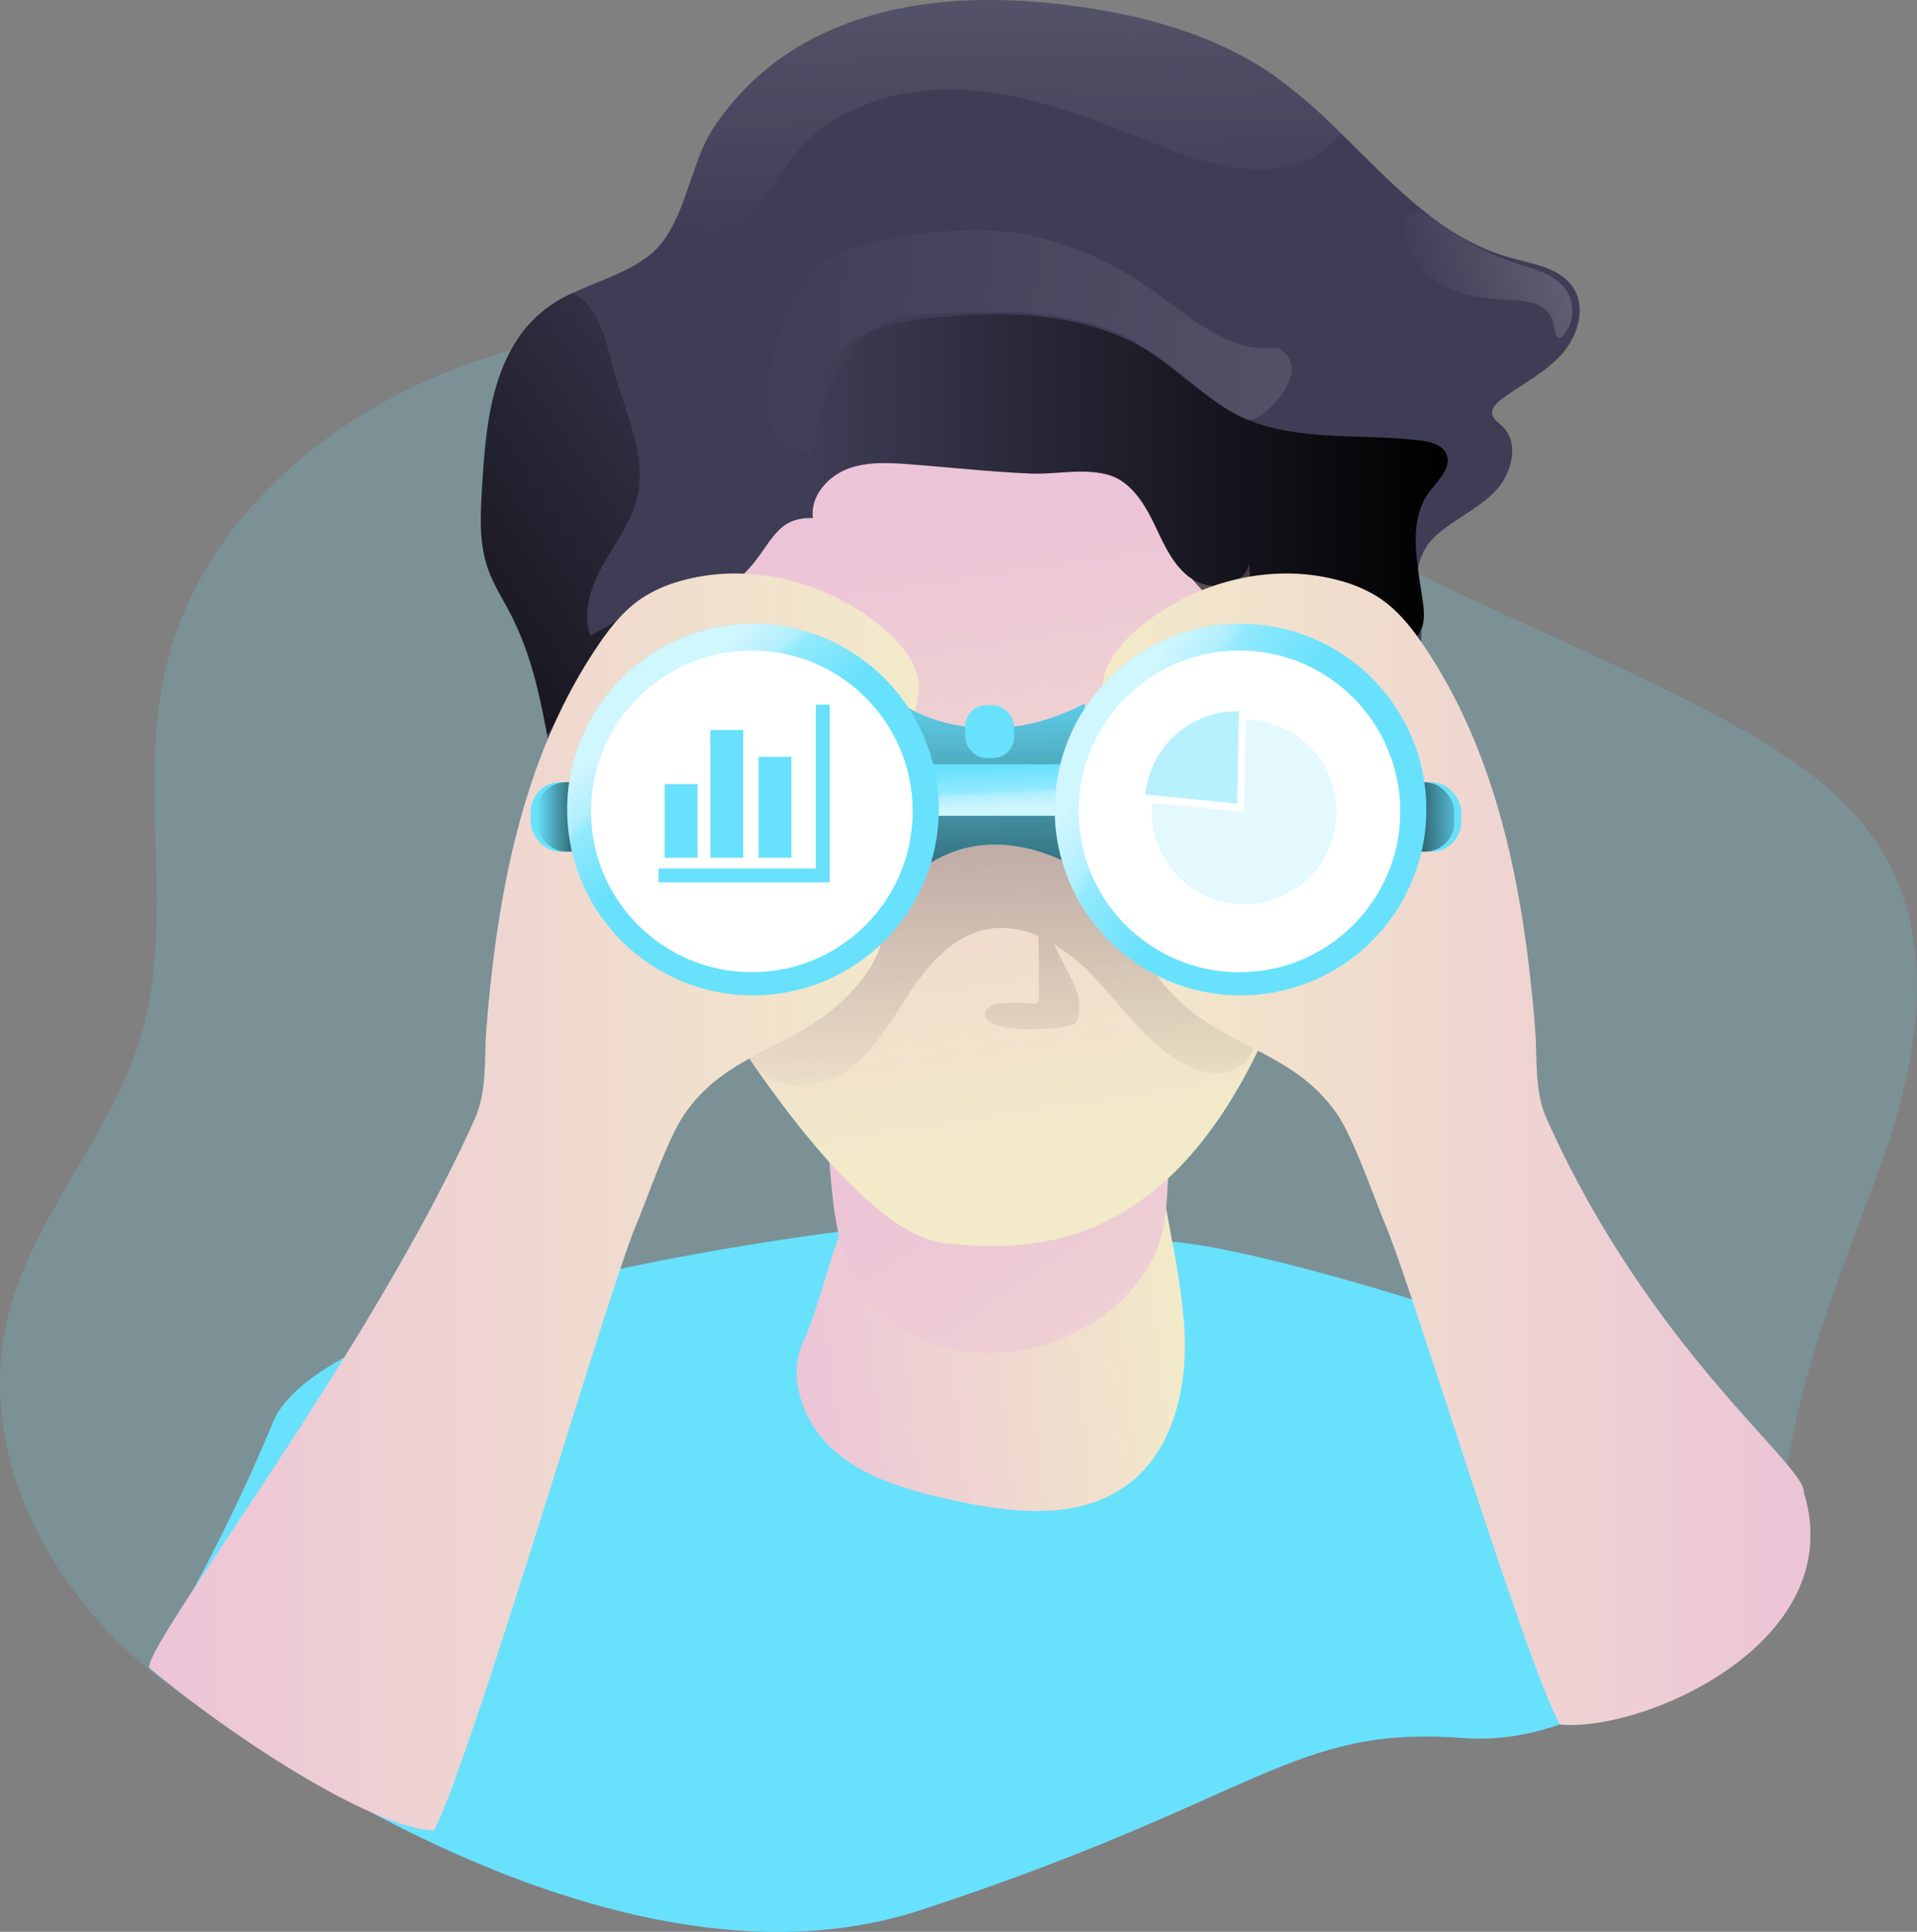 <svg id="Layer_1" data-name="Layer 1" xmlns="http://www.w3.org/2000/svg" xmlns:xlink="http://www.w3.org/1999/xlink" width="567.43" height="571.7" viewBox="0 0 567.43 571.7">
  <rect x="0" y="0" width="567.43" height="571.7" fill="#808080" stroke="none"/>
  <defs>
    <linearGradient id="linear-gradient" x1="232.39" y1="453.74" x2="348.21" y2="453.74" gradientTransform="translate(-42.81 -35.54) rotate(-6.35)" gradientUnits="userSpaceOnUse">
      <stop offset="0" stop-color="#ecc4d7"/>
      <stop offset="0.42" stop-color="#efd4d1"/>
      <stop offset="1" stop-color="#f2eac9"/>
    </linearGradient>
    <linearGradient id="linear-gradient-2" x1="289.69" y1="337.18" x2="429.19" y2="541.51" gradientTransform="matrix(1, 0, 0, 1, 0, 0)" xlink:href="#linear-gradient"/>
    <linearGradient id="linear-gradient-3" x1="294.94" y1="158.22" x2="322.72" y2="344.9" gradientTransform="matrix(1, 0, 0, 1, 0, 0)" xlink:href="#linear-gradient"/>
    <linearGradient id="linear-gradient-4" x1="301.83" y1="337.53" x2="312.21" y2="-76.74" gradientUnits="userSpaceOnUse">
      <stop offset="0" stop-opacity="0"/>
      <stop offset="0.99"/>
    </linearGradient>
    <linearGradient id="linear-gradient-5" x1="240.62" y1="108.84" x2="74.78" y2="221.71" xlink:href="#linear-gradient-4"/>
    <linearGradient id="linear-gradient-6" x1="244.06" y1="146.56" x2="433.53" y2="146.56" xlink:href="#linear-gradient-4"/>
    <linearGradient id="linear-gradient-7" x1="49.16" y1="360.38" x2="277" y2="360.38" gradientTransform="matrix(1, 0, 0, 1, 0, 0)" xlink:href="#linear-gradient"/>
    <linearGradient id="linear-gradient-8" x1="158.83" y1="241.75" x2="178.8" y2="241.75" xlink:href="#linear-gradient-4"/>
    <linearGradient id="linear-gradient-9" x1="-1130.94" y1="344.8" x2="-921.41" y2="344.8" gradientTransform="matrix(-1, 0, 0, 1, -590.01, 0)" xlink:href="#linear-gradient"/>
    <linearGradient id="linear-gradient-10" x1="435.65" y1="241.3" x2="407.92" y2="242.12" xlink:href="#linear-gradient-4"/>
    <linearGradient id="linear-gradient-11" x1="299.66" y1="202.87" x2="301.98" y2="320.57" xlink:href="#linear-gradient-4"/>
    <linearGradient id="linear-gradient-12" x1="295.63" y1="226.53" x2="296.21" y2="239.26" gradientUnits="userSpaceOnUse">
      <stop offset="0.02" stop-color="#fff" stop-opacity="0"/>
      <stop offset="0.58" stop-color="#fff" stop-opacity="0.39"/>
      <stop offset="0.68" stop-color="#fff" stop-opacity="0.68"/>
      <stop offset="1" stop-color="#fff"/>
    </linearGradient>
    <linearGradient id="linear-gradient-13" x1="217.76" y1="233.66" x2="195.38" y2="207.81" xlink:href="#linear-gradient-12"/>
    <linearGradient id="linear-gradient-14" x1="365.55" y1="238.58" x2="329.66" y2="216.97" xlink:href="#linear-gradient-12"/>
    <linearGradient id="linear-gradient-15" x1="303.93" y1="81.59" x2="301.33" y2="-233.59" xlink:href="#linear-gradient-12"/>
    <linearGradient id="linear-gradient-16" x1="421.14" y1="92.9" x2="543.28" y2="58.75" xlink:href="#linear-gradient-12"/>
    <linearGradient id="linear-gradient-17" x1="209.56" y1="100.28" x2="974.97" y2="168" xlink:href="#linear-gradient-12"/>
  </defs>
  <title>Analyze Market</title>
  <g>
    <path d="M560.86,351.85c11.21-30.19,18.14-65.42,2.32-93.47C552.43,239.32,533,227,513.62,216.72c-55.47-29.42-117.19-48.92-165.23-89.35-7.86-6.62-15.44-13.85-24.76-18.18-9.88-4.6-21-5.59-31.87-6.48-47-3.81-95.24-6.63-140.35,7.05s-87,47.32-97.49,93.27c-8.07,35.49,3.16,73.66-7.26,108.53C38,340.47,15.36,363.78,7.71,393-5.1,441.79,29.53,493.33,74.85,515.54s98.2,21.59,148.5,17.51c25.29-2.06,50.62-4.89,75.14-11.4,22-5.82,43.41-14.62,66.08-16.07,35.37-2.26,74.59,12.77,104.24-6.64,10.35-6.76,18.05-17.08,28.63-23.46,21.9-13.21,32.79-16.78,37.59-42.43C540.38,404.45,550.77,379,560.86,351.85Z" transform="translate(-5.02 -4.67)" fill="#68e1fd" opacity="0.18" style="isolation: isolate"/>
    <path d="M254,369.09S101.46,387.39,85.7,425.82s-36.53,72.39-36.53,72.39S176.57,603,277.54,569.93,387,515.2,438,519s93.42-52.84,93.42-76.43-157.72-72-183.13-70.46S254,369.09,254,369.09Z" transform="translate(-5.02 -4.67)" fill="#68e1fd"/>
    <path d="M257.57,367.63c0,5.4-1.46-3.49-3.62,1.46-2.88,6.58-7.7,25.6-10.89,32-5.49,11-.18,25.05,9.16,33.11s21.71,11.48,33.74,14.19c17.79,4,38.12,6.53,52.77-4.32,14-10.36,18-29.73,16.82-47.09a221.85,221.85,0,0,0-3.69-25.63L341.52,315a6.34,6.34,0,0,0-1-2.73c-1.13-1.47-3.24-1.64-5.09-1.67-19.35-.22-50.6.36-67.52,11.17C252.12,331.87,257.51,349.3,257.57,367.63Z" transform="translate(-5.02 -4.67)" fill="url(#linear-gradient)"/>
    <path d="M256.62,380.07c5.71,12.35,17.87,21.22,31.19,24s27.54-.2,39.25-7.13c9.58-5.67,17.82-14.26,21.2-24.87,1.89-6,2.2-12.3,2.5-18.55l.85-17.93c-5.43,7.87-15.29,11.45-24.76,12.78-23.85,3.36-44.61-5.3-66.92-11.86-10.48-3.08-10.28,3.32-9.44,12.19C251.48,359.19,252.14,370.38,256.62,380.07Z" transform="translate(-5.02 -4.67)" fill="url(#linear-gradient-2)"/>
    <path d="M218.65,305.39s38.79,64.16,65.89,67.17,67.9,1.89,96.75-65.6,34-157.28-12-173.27C369.3,133.69,143.8,73.48,218.65,305.39Z" transform="translate(-5.02 -4.67)" fill="url(#linear-gradient-3)"/>
    <path d="M377.91,308c-.82,4.3-1.85,9-5.2,11.78-4.61,3.88-11.7,2.62-17-.2-10.85-5.73-18.05-16.35-26.45-25.3a59,59,0,0,0-12.32-10.2l4.88,9.71a27.11,27.11,0,0,1,2.3,5.54,13.61,13.61,0,0,1,0,6.56,3.09,3.09,0,0,1-.57,1.34,3.31,3.31,0,0,1-1.66.91,32.54,32.54,0,0,1-8.11,1c-4.81.19-9.75.36-14.26-1.31-1.35-.5-2.83-1.41-2.95-2.85-.17-2,2.35-3.12,4.37-3.39,2.72,0,5.31-.34,8-.08,3.7.35,3.56.65,3.58-3.21,0-5.52-.08-11-.13-16.58a25.62,25.62,0,0,0-15.28-2.05C287,281.65,279.66,290.28,274,298.86s-10.92,18-19.66,23.49c-9.71,6.07-26.91,4.84-28.52-8.59-1.71-14.29,6.61-31.92,14.6-43.2a82.1,82.1,0,0,1,44-31.19c6.29-1.81,12.92-2.85,19.41-2,7.18.94,13.86,4.13,20.39,7.27l34.23,16.44c5.86,2.82,11.94,5.8,16,10.88C382.18,281.71,380.24,295.75,377.91,308Z" transform="translate(-5.02 -4.67)" fill="url(#linear-gradient-4)"/>
    <path d="M446.71,127c.17,1.63,1.77,2.65,3,3.79,5.09,4.88,2.94,13.83-1.88,19s-11.56,8.09-16.93,12.68a16.86,16.86,0,0,0-6.14,10.44c-.94,5.67.71,11.75.94,18.13a32.26,32.26,0,0,1-.24,5.36,94.63,94.63,0,0,1-16.62,42.28c-2.63,3.61-6.12,7.27-10.58,7.47-7.2.32-11.31-8-13.25-14.94a293.31,293.31,0,0,1-8.66-43.13q-1.05-8.25-1.61-16.54c-1.42,6.67-11.08,8.28-16.77,4.53-.32-.21-.63-.43-.94-.67-5.07-3.85-7.69-10.19-10.49-16-3-6.15-7.13-12.58-13.74-14.29-7.5-1.93-15.11,0-22.74-.31-11.77-.5-23.57-1.8-35.31-2.69-6.37-.48-13-.94-18.92,1.36a17.79,17.79,0,0,0-5.63,3.52c-3.12,2.89-5.1,6.85-4.56,11-11.92-.41-12.34,9.16-21.17,17.18s-24.57,15.45-17.7,25.2c7.14,10.16,1.73,16.85,1.07,28.85-1.1,19.93-7.22,39.2-13.29,58.23-9.2-13.17-18.57-26.7-22.71-42.21-2.09-7.8-3.42-15.47-4.85-23-2.25-12-4.73-23.81-10.72-35.62-2.36-4.65-5.27-9-6.94-14-2.5-7.38-2.09-15.38-1.65-23.15,1-16.59,2.32-34.36,12.67-47.37a38,38,0,0,1,14.14-10.69c7.57-3.59,15.67-5.77,22.62-11.08,3.72-2.85,6.28-7,8.33-11.57,3.77-8.44,5.88-18.57,10.44-25.74a78.53,78.53,0,0,1,33.63-28.83c22.82-10.43,49-11.08,73.87-7.69,20.58,2.82,41.22,8.47,58.32,20.25A157.5,157.5,0,0,1,402,44.2c15.34,14.95,29.74,31.08,50,36.71,6.83,1.9,14.84,3,18.7,8.94,4,6.16,1.21,14.7-3.8,20.07s-11.81,8.65-17.67,13.08C448,124,446.54,125.35,446.71,127Z" transform="translate(-5.02 -4.67)" fill="#3f3d56"/>
    <path d="M183.63,171.62c-3.64,6.45-6.36,14.21-3.81,21.17,3.47-2,7-3.9,10.43-5.85L167,222.22c-2.25-12-4.73-23.81-10.72-35.62-2.36-4.65-5.27-9-6.94-14-2.5-7.38-2.09-15.38-1.65-23.15,1-16.59,2.32-34.36,12.67-47.37a38,38,0,0,1,14.14-10.69,13.19,13.19,0,0,1,4.06,3c5.41,5.9,6.74,15.32,8.94,22.68,3.35,11.13,8.91,23,6.13,34.82C191.91,159.08,187.26,165.17,183.63,171.62Z" transform="translate(-5.02 -4.67)" fill="url(#linear-gradient-5)"/>
    <path d="M428.17,150.15c-4.79,6.38-4.54,14.56-3.45,22.76.45,3.38,1,6.76,1.49,10,.36,2.71.55,5.67-.55,8.11a8.24,8.24,0,0,1-.75,1.28c-3.45,4.71-10.72,3.24-16.21,1.3-13.47-4.79-23.37-3.53-32.39-5.54-6.25-1.41-12.08-4.37-18.38-12a2.74,2.74,0,0,0-.94-.67c-5.07-3.85-7.69-10.19-10.49-16-3-6.15-7.13-12.58-13.74-14.29-7.5-1.93-15.11,0-22.74-.31-11.77-.5-23.57-1.8-35.31-2.69-6.37-.48-13-.94-18.92,1.36a17.79,17.79,0,0,0-5.63,3.52c-2.56-.58-4.48-2.41-5.42-6.47-2.33-10.22,1.49-24.42,8.93-31.7S272,99.6,282.35,98.58c22-2.2,45.58-1.21,64.07,10.88C354.9,115,362,122.66,371,127.3c16.41,8.45,36.06,5.49,54.38,7.71,3.09.37,6.69,1.29,7.84,4.19C434.74,143.13,430.71,146.77,428.17,150.15Z" transform="translate(-5.02 -4.67)" fill="url(#linear-gradient-6)"/>
    <path d="M275.66,202c-2.14-4.82-6-8.71-10-12.05-16.31-13.3-39-19.11-59.24-13.33a40.41,40.41,0,0,0-11.11,4.88c-5.58,3.66-9.81,9-13.54,14.57C159.58,229,152.17,269.51,149,309c-.71,8.94.26,18.46-3.39,26.64C115,404.21,48.37,490.38,49.17,498.21c23.91,20,65.47,47.44,84.3,48.13,10.56-19.41,51.32-158.91,59.88-179.28,3.37-8,9.35-25.56,14.29-32.7,13.27-19.2,34.05-19.25,49.72-36.53,3.95-4.35,7.44-9.33,8.76-15.05,1.12-4.87.6-9.94.36-14.93a132.83,132.83,0,0,1,3.17-35.94C271.92,221.92,280.21,212.28,275.66,202Z" transform="translate(-5.02 -4.67)" fill="url(#linear-gradient-7)"/>
    <rect x="157.09" y="231.48" width="19.97" height="20.55" rx="8.74" fill="#68e1fd"/>
    <rect x="158.83" y="231.48" width="19.97" height="20.55" rx="8.74" fill="url(#linear-gradient-8)"/>
    <path d="M332.74,202c2.14-4.82,6-8.71,10.05-12.05,16.3-13.3,39-19.11,59.23-13.33a40.48,40.48,0,0,1,11.12,4.88c5.58,3.66,9.8,9,13.53,14.57C448.83,229,456.24,269.51,459.4,309c.71,8.94-.27,18.46,3.39,26.64,30.59,68.55,76.95,102.82,76.15,110.65,13.73,44.25-47.34,71.09-72.19,68.73-10.56-19.41-43.13-127.61-51.7-148-3.36-8-9.35-25.56-14.29-32.7-13.26-19.2-34-19.25-49.72-36.53-3.94-4.35-7.43-9.33-8.75-15.05-1.13-4.87-.61-9.94-.37-14.93a133.22,133.22,0,0,0-3.16-35.94C336.48,221.92,328.2,212.28,332.74,202Z" transform="translate(-5.02 -4.67)" fill="url(#linear-gradient-9)"/>
    <rect x="412.55" y="231.48" width="19.97" height="20.55" rx="8.74" fill="#68e1fd"/>
    <rect x="410.53" y="231.48" width="19.97" height="20.55" rx="8.74" fill="url(#linear-gradient-10)"/>
    <path d="M273.63,214s22.38,14.66,52.48-1.16V263s-26.63-18.91-49.78,0Z" transform="translate(-5.02 -4.67)" fill="#68e1fd"/>
    <path d="M273.63,214s22.38,14.66,52.48-1.16V263s-26.63-18.91-49.78,0Z" transform="translate(-5.02 -4.67)" fill="url(#linear-gradient-11)"/>
    <rect x="272.09" y="226.17" width="47.75" height="15.24" fill="#68e1fd"/>
    <rect x="272.09" y="226.17" width="47.75" height="15.24" opacity="0.69" fill="url(#linear-gradient-12)" style="isolation: isolate"/>
    <circle cx="222.88" cy="239.58" r="54.99" fill="#68e1fd"/>
    <circle cx="222.88" cy="239.58" r="54.99" opacity="0.69" fill="url(#linear-gradient-13)" style="isolation: isolate"/>
    <circle cx="222.55" cy="240.11" r="47.61" fill="#fff"/>
    <circle cx="367.21" cy="239.58" r="54.99" fill="#68e1fd"/>
    <circle cx="367.21" cy="239.58" r="54.99" opacity="0.69" fill="url(#linear-gradient-14)" style="isolation: isolate"/>
    <circle cx="366.87" cy="240.11" r="47.61" fill="#fff"/>
    <rect x="285.69" y="208.71" width="14.47" height="15.63" rx="6.23" fill="#68e1fd"/>
    <polygon points="245.59 261.12 194.91 261.12 194.91 257.01 241.47 257.01 241.47 208.52 245.59 208.52 245.59 261.12" fill="#68e1fd"/>
    <rect x="196.74" y="232.06" width="9.74" height="21.8" fill="#68e1fd"/>
    <rect x="210.25" y="216.03" width="9.74" height="37.83" fill="#68e1fd"/>
    <rect x="224.52" y="223.98" width="9.74" height="29.88" fill="#68e1fd"/>
    <path d="M373.78,217.58A27.36,27.36,0,1,1,345.93,245c0-.93.05-1.84.14-2.74l27.22,2.69Z" transform="translate(-5.02 -4.67)" fill="#68e1fd" opacity="0.18" style="isolation: isolate"/>
    <path d="M371.19,215.14a4.87,4.87,0,0,1,.54,0l-.49,27.34L344,239.81A27.37,27.37,0,0,1,371.19,215.14Z" transform="translate(-5.02 -4.67)" fill="#68e1fd" opacity="0.47" style="isolation: isolate"/>
    <path d="M402,44.2a31,31,0,0,1-5.42,5.12c-14.18,10.31-33.92,4.26-50.19-2.25-17.89-7.17-36.12-14.56-55.35-15.77s-40,4.87-51.65,20.23c-6.61,8.71-11.94,21.18-22.85,21.78a15.07,15.07,0,0,1-11.18-4.55c3.77-8.44,5.88-18.57,10.44-25.74a78.53,78.53,0,0,1,33.63-28.83c22.82-10.43,49-11.08,73.87-7.69,20.58,2.82,41.22,8.47,58.32,20.25A157.5,157.5,0,0,1,402,44.2Z" transform="translate(-5.02 -4.67)" opacity="0.69" fill="url(#linear-gradient-15)" style="isolation: isolate"/>
    <path d="M429.81,87.75c6.12,4.12,13.75,5.3,21.12,5.64a29.68,29.68,0,0,1,8,1c2.56.85,5,2.67,5.73,5.25.46,1.54.34,3.29,1.27,4.6a1.06,1.06,0,0,0,.61.47,1.17,1.17,0,0,0,1-.5,11.31,11.31,0,0,0,1.22-13.44c-3.24-5-9.75-6.52-15.45-8.36A69,69,0,0,1,433.17,72c-3.57-2.68-11.76-8.29-12.28-.27C420.48,78.07,424.77,84.37,429.81,87.75Z" transform="translate(-5.02 -4.67)" opacity="0.69" fill="url(#linear-gradient-16)" style="isolation: isolate"/>
    <path d="M237.08,99.6c2.65-6,5.61-12.17,10.63-16.43,6-5.07,14.08-6.75,21.82-8,8.88-1.49,17.87-2.71,26.88-2.39C313.93,73.36,331,79.9,345.3,90c11.63,8.25,23.63,19.49,37.76,17.53,12.13,6-4.83,23.13-9.29,21.3-9.15-3.76-27.83-21.19-36.89-25.17-17.8-7.82-38-7.3-57.44-6-4.61.3-9.36.68-13.46,2.82s-7.21,5.91-9.89,9.74c-3.88,5.55-7.34,11.67-8.92,18.31-1.22,5.09.92,11.88-5.77,9.6C226.27,133,232.85,109.24,237.08,99.6Z" transform="translate(-5.02 -4.67)" opacity="0.69" fill="url(#linear-gradient-17)" style="isolation: isolate"/>
  </g>
</svg>
